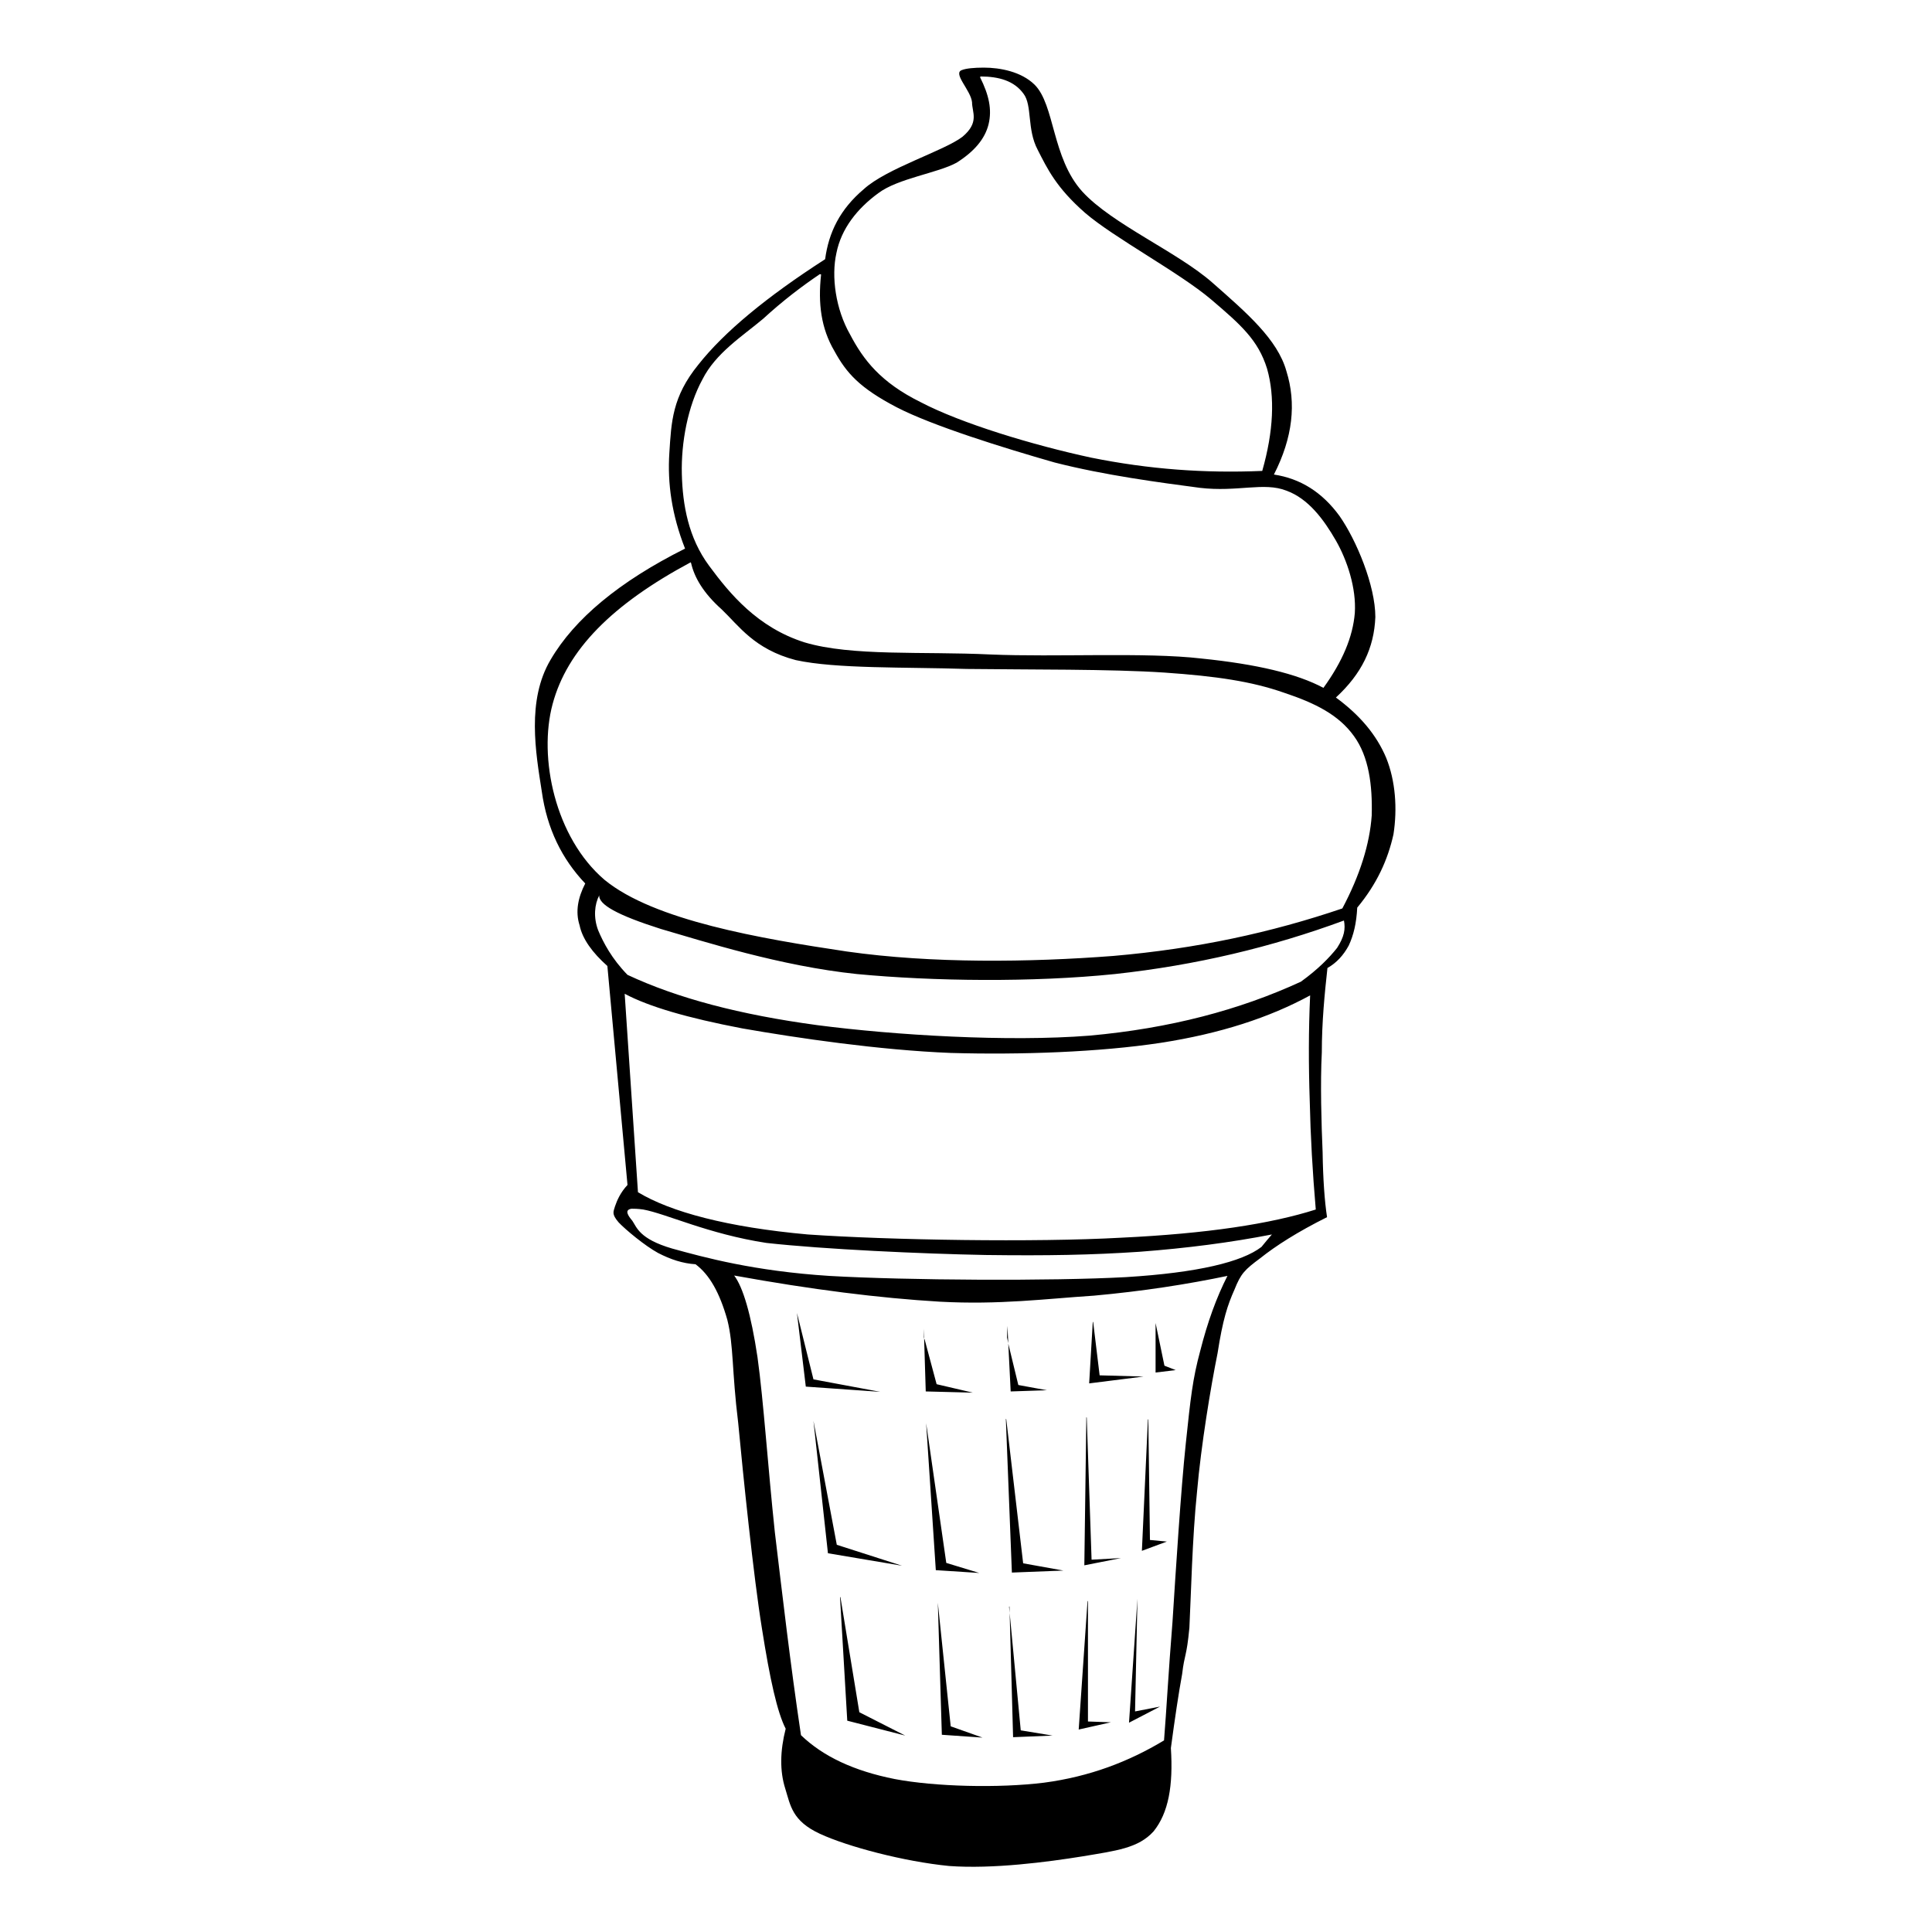 <?xml version="1.0" encoding="UTF-8" standalone="no"?>
<!-- Created with Inkscape (http://www.inkscape.org/) -->
<svg xmlns:dc="http://purl.org/dc/elements/1.1/" xmlns:cc="http://creativecommons.org/ns#" xmlns:rdf="http://www.w3.org/1999/02/22-rdf-syntax-ns#" xmlns:svg="http://www.w3.org/2000/svg" xmlns="http://www.w3.org/2000/svg" version="1.1" width="100%" height="100%" viewBox="0 0 48 48" id="svg2" style="overflow:visible">
<defs id="defs57" />
<path d="m 24.44,1.68 c -0.24,-0.00 -0.44,0.02 -0.54,0.06 -0.24,0.08 0.22,0.50 0.25,0.80 -0.00,0.25 0.19,0.50 -0.24,0.86 -0.46,0.35 -1.88,0.78 -2.45,1.30 -0.59,0.50 -0.87,1.07 -0.96,1.74 -1.46,0.94 -2.51,1.81 -3.15,2.62 -0.65,0.80 -0.67,1.42 -0.72,2.19 -0.05,0.76 0.06,1.54 0.39,2.38 -1.64,0.82 -2.75,1.75 -3.34,2.76 -0.60,1.01 -0.37,2.31 -0.22,3.27 0.13,0.93 0.50,1.68 1.08,2.29 -0.18,0.35 -0.25,0.70 -0.14,1.04 0.07,0.34 0.32,0.68 0.69,1.01 l 0.50,5.44 c -0.17,0.18 -0.26,0.38 -0.31,0.53 -0.04,0.14 -0.09,0.19 0.09,0.40 0.17,0.18 0.65,0.58 0.98,0.76 0.31,0.16 0.61,0.26 0.93,0.28 0.35,0.26 0.60,0.71 0.79,1.38 0.16,0.64 0.11,1.26 0.27,2.56 0.12,1.27 0.38,3.82 0.59,5.11 0.20,1.27 0.38,2.08 0.59,2.49 -0.14,0.55 -0.15,1.05 -0.01,1.49 0.13,0.42 0.17,0.80 0.86,1.12 0.69,0.32 2.09,0.69 3.21,0.80 1.09,0.08 2.45,-0.10 3.32,-0.24 0.83,-0.14 1.38,-0.20 1.76,-0.62 0.37,-0.46 0.49,-1.13 0.43,-2.07 0.10,-0.74 0.19,-1.35 0.28,-1.84 0.06,-0.51 0.11,-0.41 0.18,-1.15 0.04,-0.78 0.07,-2.23 0.19,-3.38 0.10,-1.15 0.34,-2.60 0.51,-3.44 0.13,-0.84 0.25,-1.20 0.42,-1.58 0.16,-0.40 0.25,-0.49 0.64,-0.78 0.39,-0.31 0.92,-0.65 1.66,-1.02 -0.06,-0.39 -0.10,-0.94 -0.11,-1.61 -0.03,-0.70 -0.06,-1.71 -0.02,-2.48 0.00,-0.76 0.07,-1.46 0.14,-2.10 0.23,-0.13 0.40,-0.32 0.53,-0.56 0.12,-0.26 0.19,-0.55 0.21,-0.94 0.49,-0.59 0.76,-1.19 0.90,-1.82 0.10,-0.64 0.05,-1.33 -0.18,-1.90 -0.24,-0.57 -0.65,-1.06 -1.25,-1.50 0.64,-0.59 0.95,-1.23 0.98,-2.00 0,-0.78 -0.47,-1.91 -0.89,-2.51 -0.43,-0.59 -0.97,-0.93 -1.63,-1.03 0.47,-0.92 0.56,-1.77 0.31,-2.57 C 31.74,8.43 30.97,7.77 30.13,7.03 29.26,6.26 27.63,5.57 26.89,4.76 26.13,3.92 26.21,2.60 25.70,2.10 25.37,1.78 24.85,1.68 24.44,1.68 z m -0.08,0.22 c 0.46,-0.00 0.84,0.11 1.07,0.43 0.22,0.29 0.08,0.88 0.35,1.39 0.24,0.47 0.46,0.94 1.18,1.57 0.72,0.62 2.34,1.48 3.13,2.15 0.74,0.63 1.17,1.01 1.39,1.72 0.20,0.70 0.16,1.56 -0.12,2.54 -1.44,0.06 -2.81,-0.04 -4.25,-0.33 -1.44,-0.31 -3.23,-0.85 -4.24,-1.38 C 21.88,9.50 21.45,8.94 21.12,8.31 20.76,7.68 20.65,6.87 20.78,6.29 c 0.12,-0.61 0.52,-1.11 1.04,-1.49 0.49,-0.37 1.48,-0.50 1.95,-0.76 0.44,-0.28 0.70,-0.59 0.79,-0.95 0.09,-0.37 0.01,-0.73 -0.21,-1.17 z m -3.96,4.92 0.00,0 c -0.08,0.72 0.00,1.34 0.33,1.90 0.30,0.55 0.63,0.92 1.55,1.40 0.89,0.46 2.66,1.01 3.92,1.37 1.25,0.32 2.63,0.50 3.61,0.63 0.94,0.11 1.59,-0.15 2.15,0.07 0.55,0.20 0.93,0.72 1.23,1.24 0.28,0.49 0.51,1.18 0.47,1.80 -0.05,0.60 -0.31,1.21 -0.78,1.86 -0.65,-0.35 -1.66,-0.59 -3.04,-0.73 -1.38,-0.16 -3.61,-0.03 -5.24,-0.10 -1.67,-0.08 -3.44,0.05 -4.61,-0.30 -1.17,-0.37 -1.86,-1.21 -2.37,-1.90 -0.52,-0.70 -0.66,-1.52 -0.68,-2.28 -0.02,-0.79 0.15,-1.69 0.51,-2.35 0.33,-0.66 1.00,-1.08 1.51,-1.51 0.48,-0.44 0.95,-0.80 1.41,-1.11 z m -3.23,7.17 0.00,0 c 0.08,0.35 0.30,0.74 0.76,1.15 0.43,0.41 0.81,0.99 1.84,1.26 1.01,0.22 2.71,0.17 4.25,0.22 1.54,0.02 3.57,-0.00 4.91,0.09 1.30,0.09 2.17,0.22 2.97,0.50 0.78,0.26 1.36,0.55 1.74,1.08 0.37,0.51 0.46,1.22 0.44,1.97 -0.05,0.71 -0.29,1.48 -0.73,2.31 -1.77,0.60 -3.61,1.00 -5.69,1.18 -2.08,0.16 -4.51,0.19 -6.62,-0.11 -2.14,-0.32 -4.79,-0.77 -6.02,-1.78 -1.23,-1.05 -1.65,-3.04 -1.29,-4.37 0.36,-1.34 1.47,-2.47 3.43,-3.52 z m -2.28,8.24 c -0.04,0.24 0.46,0.51 1.53,0.85 1.07,0.31 2.96,0.92 4.87,1.12 1.90,0.18 4.36,0.21 6.41,0.00 2.02,-0.22 3.90,-0.67 5.69,-1.33 0.04,0.21 0.01,0.40 -0.17,0.68 -0.19,0.24 -0.47,0.53 -0.90,0.84 -1.52,0.70 -3.25,1.16 -5.25,1.34 -2.02,0.16 -4.84,-0.01 -6.76,-0.26 -1.93,-0.26 -3.48,-0.67 -4.72,-1.25 -0.39,-0.40 -0.60,-0.80 -0.73,-1.11 -0.12,-0.32 -0.09,-0.64 0.03,-0.87 z m 0.63,2.46 c 0.60,0.32 1.56,0.60 2.92,0.86 1.37,0.24 3.41,0.54 5.18,0.61 1.74,0.05 3.69,-0.02 5.21,-0.25 1.49,-0.23 2.71,-0.63 3.72,-1.18 -0.04,0.86 -0.04,1.72 -0.01,2.62 0.02,0.89 0.07,1.77 0.15,2.70 -1.13,0.36 -2.72,0.60 -4.83,0.70 -2.13,0.12 -5.77,0.06 -7.79,-0.08 -2.00,-0.18 -3.41,-0.56 -4.22,-1.05 l -0.33,-4.93 z m 0.17,5.34 c 0.06,-0.00 0.15,-0.00 0.29,0.02 0.56,0.10 1.62,0.61 3.06,0.83 1.44,0.16 3.87,0.27 5.45,0.30 1.54,0.02 2.62,4.7e-5 3.82,-0.08 1.19,-0.09 2.26,-0.23 3.29,-0.43 -0.08,0.09 -0.17,0.20 -0.26,0.31 -0.48,0.37 -1.57,0.64 -3.37,0.75 -1.83,0.10 -5.46,0.08 -7.36,-0.03 -1.88,-0.12 -3.11,-0.46 -3.91,-0.68 -0.82,-0.24 -0.88,-0.53 -0.99,-0.69 -0.10,-0.12 -0.21,-0.27 -0.02,-0.30 z m 14.81,1.66 c -0.28,0.55 -0.50,1.16 -0.68,1.87 -0.19,0.70 -0.24,1.17 -0.36,2.31 -0.12,1.13 -0.25,3.17 -0.33,4.43 -0.10,1.24 -0.15,2.20 -0.21,2.94 -0.88,0.53 -1.85,0.90 -2.98,1.05 -1.13,0.14 -2.71,0.10 -3.71,-0.09 -1.01,-0.20 -1.78,-0.56 -2.33,-1.09 -0.27,-1.81 -0.46,-3.47 -0.65,-5.05 -0.17,-1.60 -0.28,-3.26 -0.43,-4.34 -0.16,-1.07 -0.36,-1.74 -0.58,-2.03 1.93,0.35 3.60,0.56 5.11,0.65 1.48,0.08 2.61,-0.07 3.83,-0.15 1.21,-0.11 2.31,-0.28 3.36,-0.50 z m -10.70,0.93 0.22,1.83 1.85,0.13 -1.66,-0.31 -0.41,-1.65 z m 7.35,0.22 -0.09,1.53 1.35,-0.17 -1.09,-0.03 -0.16,-1.32 z m 1.56,0.02 -0.00,1.24 0.50,-0.06 -0.28,-0.11 -0.22,-1.06 z m -3.68,0.08 -0.01,0.29 0.03,0.14 -0.02,-0.43 z m 0.02,0.43 0.06,1.20 0.90,-0.03 -0.71,-0.13 -0.25,-1.03 z m -2.10,-0.36 -0.00,0.21 0.01,0.05 -0.01,-0.26 z m 0.01,0.26 0.04,1.30 1.17,0.03 -0.90,-0.21 -0.30,-1.12 z m 4.03,1.94 -0.05,3.68 0.91,-0.18 -0.73,0.04 -0.12,-3.53 z m -2.00,0.04 0.15,3.82 1.28,-0.05 -1.00,-0.18 -0.42,-3.58 z m 3.53,0.01 -0.15,3.27 0.62,-0.23 -0.42,-0.04 -0.04,-2.99 z m -8.31,0.04 0.36,3.29 1.84,0.31 -1.62,-0.52 -0.58,-3.08 z m 2.80,0.06 0.24,3.65 1.08,0.07 -0.82,-0.25 -0.50,-3.47 z m -2.14,4.32 0.18,3.07 1.44,0.37 -1.14,-0.58 -0.47,-2.86 z m 7.39,0.04 -0.21,3.08 0.77,-0.40 -0.62,0.12 0.06,-2.80 z m -1.24,0.05 -0.22,3.20 0.80,-0.18 -0.57,-0.02 -0.00,-2.98 z m -3.72,0.05 0.10,3.28 1.01,0.07 -0.79,-0.28 -0.32,-3.07 z m 1.78,0.09 0.09,3.25 0.98,-0.04 -0.79,-0.13 -0.29,-3.07 z" />
</svg>
